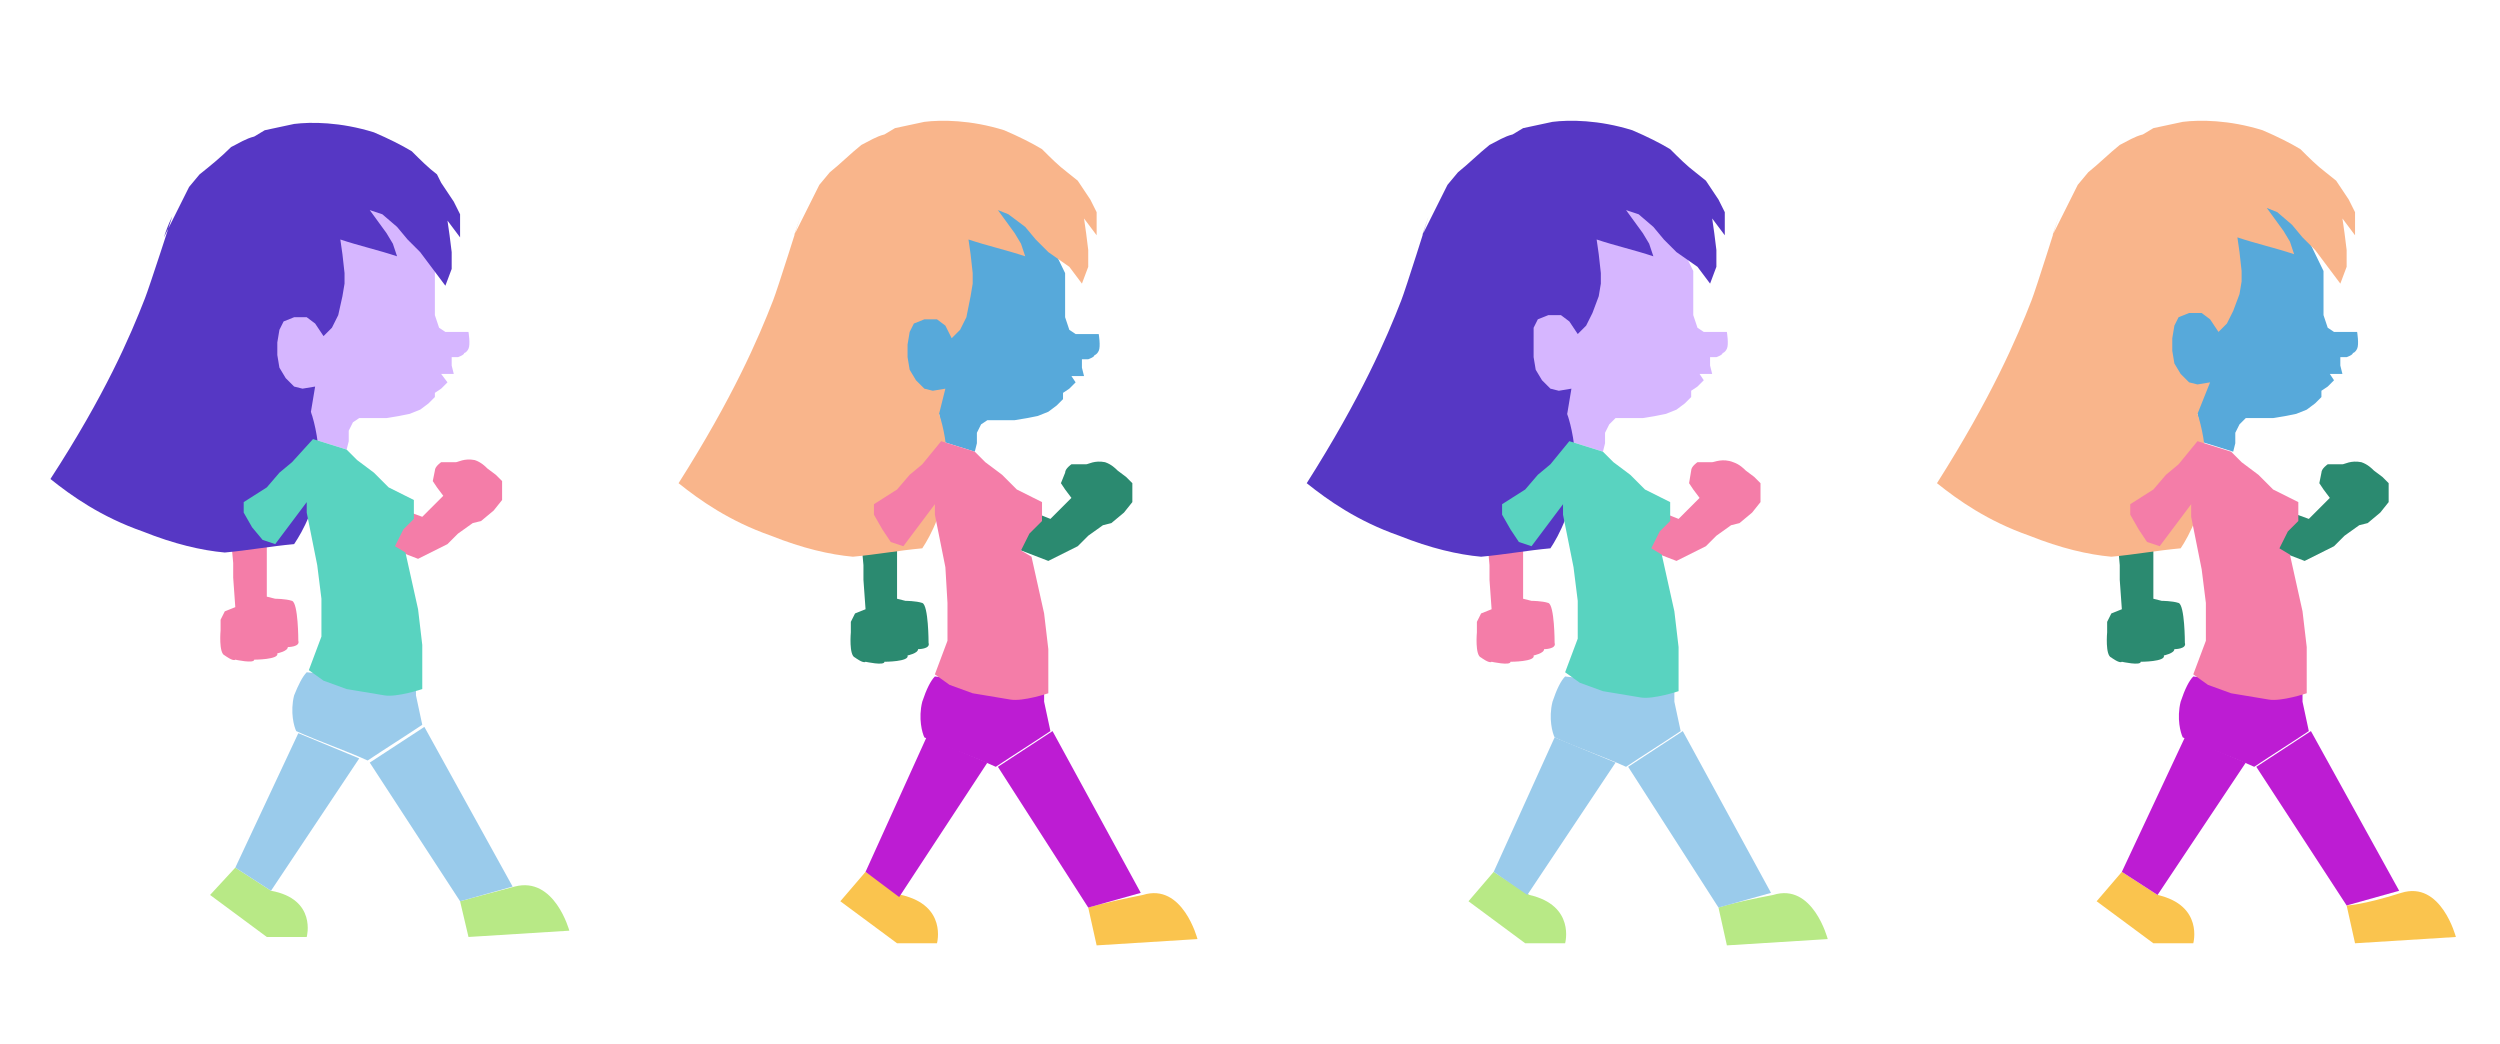 
<svg version="1.1" xmlns="http://www.w3.org/2000/svg" xmlns:xlink="http://www.w3.org/1999/xlink" x="0px" y="0px"
	 viewBox="0 0 119 49.7" style="enable-background:new 0 0 119 49.7;" xml:space="preserve">
	 	<defs>
			<style type="text/css">
				#face13 {
					fill: #D6B6FF;
					animation-iteration-count: infinite;
				    animation-direction: reverse;
				    animation: face1 2.5s infinite ease-in-out;
				}

				@keyframes face1 {
					0% {
						fill: #D6B6FF;
					}
					100% {
						fill: #57A9DA
					}
				}

				#face24 {
				 	fill: #57A9DA;
				 	animation-iteration-count: infinite;
				    animation-direction: reverse;
				    animation: face2 2.5s infinite ease-in-out;
				}

				@keyframes face2 {
					0% {
						fill: #57A9DA;
					}
					100% {
						fill: #D6B6FF;
					}
				}

				#hair13 {
					fill: #5637C4;
					animation-iteration-count: infinite;
				    animation-direction: reverse;
				    animation: hair1 2.5s infinite ease-in-out;
				}
			

			    @keyframes hair1 {
			    	0% {
			    		fill: #5637C4;
			    	}
			    	100% {
						fill: #F9B58B;

			    	}
			    }

				#hair24 {
					fill: #F9B58B;
					animation-iteration-count: infinite;
				    animation-direction: reverse;
				    animation: hair2 2.5s infinite ease-in-out;
				}

				@keyframes hair2 {
					0% {
			    		fill: #F9B58B;
			    	}
			    	100% {
						fill: #5637C4;

			    	}
				}

				#pants13 {
					fill:#9ACBEB;
					animation-iteration-count: infinite;
				    animation-direction: reverse;
				    animation: pants1 2.5s infinite ease-in-out;
				}

				@keyframes pants1 {
					0% {
						fill:#9ACBEB;
					}
					100% {
						fill:#BD1CD3;
					}
				}

				#pants24{
					fill:#BD1CD3;
					animation-iteration-count: infinite;
				    animation-direction: reverse;
				    animation: pants2 2.5s infinite ease-in-out;
				}

				@keyframes pants2 {
					0% {
						fill:#BD1CD3;
					}
					100% {
						fill:#9ACBEB;
					}
				}
					

				#shoes13 {
					fill: #B8E986;
					animation-iteration-count: infinite;
				    animation-direction: reverse;
				    animation: shoes1 2.5s infinite ease-in-out;
				}

				@keyframes shoes1 {
					0% {
						fill:#B8E986;
					}
					100% {
						fill: #FAC44E;
					}
				}

				#shoes24 {
					fill: #FAC44E;
					animation-iteration-count: infinite;
				    animation-direction: reverse;
				    animation: shoes2 2.5s infinite ease-in-out;
				}

				@keyframes shoes2 {
					0% {
						fill: #FAC44E;
					}
					100% {
						fill:#B8E986;
					}
				}
		
				#torso13{
					fill:#59D3C0;
					animation-iteration-count: infinite;
				    animation-direction: reverse;
				    animation: torso1 2.5s infinite ease-in-out;
				}

				@keyframes torso1 {
					0% {
						fill: #59D3C0;
					}
					100% {
						fill: #F47DA8;
					}

				}

				#torso24 {
					fill:#F47DA8;
					animation-iteration-count: infinite;
				    animation-direction: reverse;
				    animation: torso2 2.5s infinite ease-in-out;
				}

				@keyframes torso2 {
					0% {
						fill: #F47DA8;
					}
					100% {
						fill: #59D3C0;
					}
				}

				#arm24 {
					fill:#2B8A70;
					animation-iteration-count: infinite;
				    animation-direction: reverse;
				    animation: arm2 2.5s infinite ease-in-out;
				}

				@keyframes arm2 {
					0% {
						fill:#2B8A70;
					}
					100% {
						fill:#F47DA8;
					}
				}

				#arm13 {
					fill:#F47DA8;
					animation-iteration-count: infinite;
				    animation-direction: reverse;
				    animation: arm1 2.5s infinite ease-in-out;
				}

				@keyframes arm1 {
					0% {
					 	fill:#F47DA8;
					}
					100% {
						fill:#2B8A70;
					}
				}

			
			</style>
		</defs>
		<g id="face24">
			<path class="st0" d="M104.6,19.7l0.1,0.5v0.5V21l1.6,0.5l0.1-0.4v-0.5l0.2-0.4l0.3-0.3l0.4,0h0.5l0.4,0l0.6-0.1l0.5-0.1l0.5-0.2
				l0.4-0.3l0.3-0.3v-0.3l0.3-0.2l0.3-0.3l-0.2-0.3h0.6l-0.1-0.4l0-0.4h0.3c0,0,0.3-0.1,0.3-0.2c0,0,0.1,0,0.2-0.2s0-0.8,0-0.8
				c0,0-0.8,0-0.8,0h0c0,0-0.2,0-0.3,0l-0.3-0.2l-0.2-0.6l0-0.5l0-0.7l0-0.9l-1.7-3.5h-2.5l-1.4,1.1l-0.9,1.4l-1,1.9l-0.5,1.6v1.3v0.8
				l0.8,0.7L104.6,19.7z"/>
			<path class="st0" d="M44.7,19.7l0.1,0.5v0.5V21l1.6,0.5l0.1-0.4v-0.5l0.2-0.4L47,20l0.4,0h0.5l0.4,0l0.6-0.1l0.5-0.1l0.5-0.2
				l0.4-0.3l0.3-0.3v-0.3l0.3-0.2l0.3-0.3l-0.2-0.3h0.6l-0.1-0.4l0-0.4h0.3c0,0,0.3-0.1,0.3-0.2c0,0,0.1,0,0.2-0.2s0-0.8,0-0.8
				c0,0-0.8,0-0.8,0h0c0,0-0.2,0-0.3,0l-0.3-0.2l-0.2-0.6l0-0.5l0-0.7l0-0.9l-1.7-3.5h-2.5l-1.4,1.1L44.2,12l-1,1.9l-0.5,1.6v1.3v0.8
				l0.8,0.7L44.7,19.7z"/>
		</g>
		<g id="face13">
			<path class="st0" d="M74.6,19.7l0.1,0.5v0.5V21l1.6,0.5l0.1-0.4v-0.5l0.2-0.4l0.3-0.3l0.4,0h0.5l0.4,0l0.6-0.1l0.5-0.1l0.5-0.2
				l0.4-0.3l0.3-0.3v-0.3l0.3-0.2l0.3-0.3l-0.2-0.3h0.6l-0.1-0.4l0-0.4h0.3c0,0,0.3-0.1,0.3-0.2c0,0,0.1,0,0.2-0.2
				c0.1-0.2,0-0.8,0-0.8c0,0-0.8,0-0.8,0l0,0c0,0-0.2,0-0.3,0l-0.3-0.2l-0.2-0.6l0-0.5l0-0.7l0-0.9l-1.7-3.5h-2.5L75,10.6L74.1,12
				l-1,1.9l-0.5,1.6v1.3v0.8l0.8,0.7L74.6,19.7z"/>
			<path class="st0" d="M14.8,19.6l0.1,0.5v0.5v0.3l1.6,0.5l0.1-0.4v-0.5l0.2-0.4l0.3-0.2l0.4,0h0.5l0.4,0l0.6-0.1l0.5-0.1l0.5-0.2
				l0.4-0.3l0.3-0.3v-0.2l0.3-0.2l0.3-0.3L21,17.8h0.6l-0.1-0.4l0-0.4h0.3c0,0,0.3-0.1,0.3-0.2c0,0,0.1,0,0.2-0.2c0.1-0.2,0-0.8,0-0.8
				c0,0-0.8,0-0.8,0h0c0,0-0.2,0-0.3,0l-0.3-0.2l-0.2-0.6l0-0.5l0-0.7l0-0.9L19,9.4h-2.5l-1.4,1.1L14.3,12l-1,1.9l-0.5,1.5v1.3v0.8
				l0.8,0.7L14.8,19.6z"/>
		</g>
		<g id="shoes24">
			<path class="st1" d="M111.7,43.1l0.4,1.8l4.8-0.3c0,0-0.7-2.7-2.6-2.1S111.7,43.1,111.7,43.1"/>
			<path class="st1" d="M101,41.5l-1.2,1.4l2.7,2h1.9c0,0,0.5-1.8-1.7-2.3"/>
			<path class="st1" d="M51.8,43.2l0.4,1.8l4.8-0.3c0,0-0.7-2.7-2.6-2.1C52.4,43,51.8,43.2,51.8,43.2"/>
			<path class="st1" d="M41.2,41.5l-1.2,1.4l2.7,2h1.9c0,0,0.5-1.8-1.7-2.3"/>
		</g>
		<g id="shoes13">
			<path class="st1" d="M21.9,42.9l0.4,1.7l4.8-0.3c0,0-0.7-2.6-2.6-2.1S21.9,42.9,21.9,42.9"/>
			<path class="st1" d="M11.2,41.3L10,42.6l2.7,2h1.9c0,0,0.5-1.8-1.7-2.2"/>
			<path class="st1" d="M81.8,43.2l0.4,1.8l4.8-0.3c0,0-0.7-2.7-2.6-2.1C82.3,43,81.8,43.2,81.8,43.2"/>
			<path class="st1" d="M71.1,41.5l-1.2,1.4l2.7,2h1.9c0,0,0.5-1.8-1.7-2.3"/>
		</g>
		<g id="pants24">
			<path class="st2" d="M104.4,32.2c-0.2,0.2-0.4,0.6-0.6,1.2c-0.2,0.8,0,1.5,0.1,1.7c1.1,0.5,2.3,0.9,3.4,1.4
				c0.9-0.6,1.7-1.1,2.6-1.7c-0.1-0.5-0.2-0.9-0.3-1.4v-0.6L104.4,32.2z"/>
			<polygon class="st2" points="107.4,36.5 110,34.8 114.2,42.4 111.7,43.1 	"/>
			<polygon class="st2" points="104,35.1 106.9,36.3 102.7,42.6 101,41.5 	"/>
			<path class="st2" d="M44.5,32.2c-0.2,0.2-0.4,0.6-0.6,1.2c-0.2,0.8,0,1.5,0.1,1.7c1.1,0.5,2.3,0.9,3.4,1.4c0.9-0.6,1.7-1.1,2.6-1.7
				c-0.1-0.5-0.2-0.9-0.3-1.4v-0.6L44.5,32.2z"/>
			<polygon class="st2" points="47.5,36.5 50.1,34.8 54.3,42.5 51.8,43.2 	"/>
			<polygon class="st2" points="44.1,35.1 47,36.3 42.8,42.7 41.2,41.5 	"/>
		</g>
		<g id="pants13">
			<path class="st2" d="M14.6,32c-0.2,0.2-0.4,0.6-0.6,1.1c-0.2,0.8,0,1.5,0.1,1.7c1.1,0.5,2.3,0.9,3.4,1.4c0.9-0.6,1.7-1.1,2.6-1.7
				c-0.1-0.5-0.2-0.9-0.3-1.4v-0.6L14.6,32z"/>
			<polygon class="st2" points="17.6,36.3 20.2,34.6 24.4,42.2 21.9,42.9 	"/>
			<polygon class="st2" points="14.2,34.9 17.1,36.1 12.9,42.4 11.2,41.3 	"/>
			<path class="st2" d="M74.5,32.2c-0.2,0.2-0.4,0.6-0.6,1.2c-0.2,0.8,0,1.5,0.1,1.7c1.1,0.5,2.3,0.9,3.4,1.4c0.9-0.6,1.7-1.1,2.6-1.7
				c-0.1-0.5-0.2-0.9-0.3-1.4v-0.6L74.5,32.2z"/>
			<polygon class="st2" points="77.5,36.5 80.1,34.8 84.3,42.5 81.8,43.2 	"/>
			<polygon class="st2" points="74,35.1 76.9,36.3 72.7,42.6 71.1,41.5 	"/>
		</g>
		<g id="arm24">
			<path class="st0" d="M108.8,24.3l-1,1.1l0.6,0.8l1.3,0.5l1.4-0.7l0.5-0.5l0.7-0.5l0.4-0.1l0.6-0.5l0.4-0.5V23l-0.3-0.3l-0.4-0.3
				c-0.1-0.1-0.3-0.3-0.6-0.4c-0.5-0.1-0.8,0.1-0.9,0.1l-0.7,0c0,0-0.3,0.2-0.3,0.4l-0.1,0.5l0.2,0.3l0.3,0.4l-1,1L108.8,24.3z"/>
			<path class="st0" d="M101.7,24.3l-0.9,1.1v0.4l0.1,1.1v0.7L101,29l-0.5,0.2l-0.2,0.4v0.5c0,0-0.1,1.1,0.2,1.2c0,0,0.4,0.3,0.5,0.2
				c0,0,0.9,0.2,0.9,0c0,0,1.2,0,1.1-0.3c0,0,0.5-0.1,0.5-0.3c0,0,0.6,0,0.5-0.3c0,0,0-1.8-0.3-1.9c-0.3-0.1-0.8-0.1-0.8-0.1l-0.4-0.1
				v-1.6V26l0.2-0.4L101.7,24.3z"/>
			<path class="st0" d="M49,24.3l-1,1.1l0.6,0.8l1.3,0.5l1.4-0.7l0.5-0.5l0.7-0.5l0.4-0.1l0.6-0.5l0.4-0.5V23l-0.3-0.3l-0.4-0.3
				c-0.1-0.1-0.3-0.3-0.6-0.4c-0.5-0.1-0.8,0.1-0.9,0.1l-0.7,0c0,0-0.3,0.2-0.3,0.4L50.5,23l0.2,0.3l0.3,0.4l-1,1L49,24.3z"/>
			<path class="st0" d="M41.8,24.3L41,25.4v0.4l0.1,1.1v0.7l0.1,1.4l-0.5,0.2l-0.2,0.4v0.5c0,0-0.1,1.1,0.2,1.2c0,0,0.4,0.3,0.5,0.2
				c0,0,0.9,0.2,0.9,0c0,0,1.2,0,1.1-0.3c0,0,0.5-0.1,0.5-0.3c0,0,0.6,0,0.5-0.3c0,0,0-1.8-0.3-1.9s-0.8-0.1-0.8-0.1l-0.4-0.1v-1.6
				v-1.2l0.2-0.4L41.8,24.3z"/>
		</g>
		<g id="arm13">
			<path class="st0" d="M19,24.2l-1,1.1l0.6,0.8l1.3,0.5l1.4-0.7l0.5-0.5l0.7-0.5l0.4-0.1l0.6-0.5l0.4-0.5v-0.9l-0.3-0.3l-0.4-0.3
				c-0.1-0.1-0.3-0.3-0.6-0.4c-0.5-0.1-0.8,0.1-0.9,0.1L21,22c0,0-0.3,0.2-0.3,0.4l-0.1,0.5l0.2,0.3l0.3,0.4l-1,1L19,24.2z"/>
			<path class="st0" d="M11.9,24.2L11,25.3v0.4l0.1,1.1v0.7l0.1,1.4l-0.5,0.2l-0.2,0.4v0.5c0,0-0.1,1.1,0.2,1.2c0,0,0.4,0.3,0.5,0.2
				c0,0,0.9,0.2,0.9,0c0,0,1.2,0,1.1-0.3c0,0,0.5-0.1,0.5-0.3c0,0,0.6,0,0.5-0.3c0,0,0-1.8-0.3-1.9c-0.3-0.1-0.8-0.1-0.8-0.1l-0.4-0.1
				v-1.6v-1.1l0.2-0.4L11.9,24.2z"/>
			<path class="st0" d="M78.9,24.3l-1,1.1l0.6,0.8l1.3,0.5l1.4-0.7l0.5-0.5l0.7-0.5l0.4-0.1l0.6-0.5l0.4-0.5V23l-0.3-0.3l-0.4-0.3
				c-0.1-0.1-0.3-0.3-0.6-0.4C82,21.8,81.6,22,81.5,22l-0.7,0c0,0-0.3,0.2-0.3,0.4L80.4,23l0.2,0.3l0.3,0.4l-1,1L78.9,24.3z"/>
			<path class="st0" d="M71.7,24.3l-0.9,1.1v0.4l0.1,1.1v0.7l0.1,1.4l-0.5,0.2l-0.2,0.4v0.5c0,0-0.1,1.1,0.2,1.2c0,0,0.4,0.3,0.5,0.2
				c0,0,0.9,0.2,0.9,0c0,0,1.2,0,1.1-0.3c0,0,0.5-0.1,0.5-0.3c0,0,0.6,0,0.5-0.3c0,0,0-1.8-0.3-1.9c-0.3-0.1-0.8-0.1-0.8-0.1l-0.4-0.1
				v-1.6v-1.2l0.2-0.4L71.7,24.3z"/>
		</g>
		<g id="hair24">
			<path class="st3" d="M104.6,19.7c0.2,0.6,0.4,1.5,0.4,2.7c-0.1,1.8-0.8,3.1-1.2,3.7c-1.1,0.1-2.2,0.3-3.3,0.4
				c-1.1-0.1-2.4-0.4-3.9-1c-2-0.7-3.4-1.7-4.4-2.5c2.6-4.1,3.8-6.9,4.5-8.7c0.2-0.5,1.3-4,1.3-4l0,0c-0.1,0.3-0.2,0.6-0.3,0.9
				c0.4-0.8,0.8-1.6,1.2-2.4l0.5-0.6c0.5-0.4,1-0.9,1.5-1.3c0.4-0.2,0.7-0.4,1.1-0.5l0.5-0.3c0.5-0.1,0.9-0.2,1.4-0.3
				c0.8-0.1,2.2-0.1,3.8,0.4c0.7,0.3,1.3,0.6,1.8,0.9c0.4,0.4,0.8,0.8,1.2,1.1l0.5,0.4l0.6,0.9l0.3,0.6v0.5v0.6l-0.6-0.8l0.1,0.7
				l0.1,0.8l0,0.8l-0.3,0.8l-0.6-0.8l-0.6-0.8l-0.6-0.6l-0.5-0.6l-0.7-0.6l-0.5-0.2l0.8,1.1l0.3,0.5l0.2,0.6c-0.9-0.3-1.8-0.5-2.7-0.8
				l0.1,0.7l0.1,0.9v0.5l-0.1,0.6l-0.3,0.8l-0.3,0.6l-0.4,0.4l-0.4-0.6l-0.4-0.3l-0.6,0l-0.5,0.2l-0.2,0.4l-0.1,0.6l0,0.6l0.1,0.6
				l0.3,0.5l0.4,0.4l0.4,0.1l0.6-0.1L104.6,19.7z"/>
			<g>
				<path class="st3" d="M44.7,19.7c0.2,0.6,0.4,1.5,0.4,2.7c-0.1,1.8-0.8,3.1-1.2,3.7c-1.1,0.1-2.2,0.3-3.3,0.4
					c-1.1-0.1-2.4-0.4-3.9-1c-2-0.7-3.4-1.7-4.4-2.5c2.6-4.1,3.8-6.9,4.5-8.7c0.2-0.5,1.3-4,1.3-4l0,0c-0.1,0.3-0.2,0.6-0.3,0.9
					c0.4-0.8,0.8-1.6,1.2-2.4l0.5-0.6c0.5-0.4,1-0.9,1.5-1.3c0.4-0.2,0.7-0.4,1.1-0.5l0.5-0.3c0.5-0.1,0.9-0.2,1.4-0.3
					c0.8-0.1,2.2-0.1,3.8,0.4c0.7,0.3,1.3,0.6,1.8,0.9c0.4,0.4,0.8,0.8,1.2,1.1l0.5,0.4l0.6,0.9l0.3,0.6v0.5v0.6l-0.6-0.8l0.1,0.7
					l0.1,0.8l0,0.8l-0.3,0.8l-0.6-0.8L49.9,12l-0.6-0.6l-0.5-0.6L48,10.2L47.5,10l0.8,1.1l0.3,0.5l0.2,0.6c-0.9-0.3-1.8-0.5-2.7-0.8
					l0.1,0.7l0.1,0.9v0.5l-0.1,0.6L46,15.1l-0.3,0.6l-0.4,0.4L45,15.5l-0.4-0.3l-0.6,0l-0.5,0.2l-0.2,0.4l-0.1,0.6l0,0.6l0.1,0.6
					l0.3,0.5l0.4,0.4l0.4,0.1l0.6-0.1L44.7,19.7z"/>
			</g>
		</g>
		<g id="hair13">
			<path class="st3" d="M74.6,19.7c0.2,0.6,0.4,1.5,0.4,2.7c-0.1,1.8-0.8,3.1-1.2,3.7c-1.1,0.1-2.2,0.3-3.3,0.4
				c-1.1-0.1-2.4-0.4-3.9-1c-2-0.7-3.4-1.7-4.4-2.5c2.6-4.1,3.8-6.9,4.5-8.7c0.2-0.5,1.3-4,1.3-4l0,0c-0.1,0.3-0.2,0.6-0.3,0.9
				c0.4-0.8,0.8-1.6,1.2-2.4l0.5-0.6c0.5-0.4,1-0.9,1.5-1.3c0.4-0.2,0.7-0.4,1.1-0.5l0.5-0.3c0.5-0.1,0.9-0.2,1.4-0.3
				c0.8-0.1,2.2-0.1,3.8,0.4c0.7,0.3,1.3,0.6,1.8,0.9c0.4,0.4,0.8,0.8,1.2,1.1l0.5,0.4l0.6,0.9l0.3,0.6v0.5v0.6l-0.6-0.8l0.1,0.7
				l0.1,0.8l0,0.8l-0.3,0.8l-0.6-0.8L79.8,12l-0.6-0.6l-0.5-0.6l-0.7-0.6L77.4,10l0.8,1.1l0.3,0.5l0.2,0.6c-0.9-0.3-1.8-0.5-2.7-0.8
				l0.1,0.7l0.1,0.9v0.5l-0.1,0.6l-0.3,0.8l-0.3,0.6l-0.4,0.4l-0.4-0.6l-0.4-0.3l-0.6,0l-0.5,0.2l-0.2,0.4L73,16.4l0,0.6l0.1,0.6
				l0.3,0.5l0.4,0.4l0.4,0.1l0.6-0.1L74.6,19.7z"/>
			<path class="st3" d="M14.8,19.6c0.2,0.6,0.4,1.5,0.4,2.7c-0.1,1.8-0.8,3-1.2,3.6c-1.1,0.1-2.2,0.3-3.3,0.4c-1.1-0.1-2.4-0.4-3.9-1
				c-2-0.7-3.4-1.7-4.4-2.5c2.6-4,3.8-6.8,4.5-8.6c0.2-0.5,1.3-3.9,1.3-3.9l0,0C8,10.7,7.9,11,7.8,11.3c0.4-0.8,0.8-1.6,1.2-2.4
				l0.5-0.6c0.5-0.4,1-0.8,1.5-1.3c0.4-0.2,0.7-0.4,1.1-0.5l0.5-0.3c0.5-0.1,0.9-0.2,1.4-0.3c0.8-0.1,2.2-0.1,3.8,0.4
				c0.7,0.3,1.3,0.6,1.8,0.9c0.4,0.4,0.8,0.8,1.2,1.1L21,8.7l0.6,0.9l0.3,0.6v0.5v0.6l-0.6-0.8l0.1,0.7l0.1,0.8l0,0.8l-0.3,0.8
				l-0.6-0.8L20,12l-0.6-0.6l-0.5-0.6l-0.7-0.6L17.6,10l0.8,1.1l0.3,0.5l0.2,0.6c-0.9-0.3-1.8-0.5-2.7-0.8l0.1,0.7l0.1,0.9v0.5
				l-0.1,0.6L16.1,15l-0.3,0.6L15.4,16l-0.4-0.6l-0.4-0.3l-0.6,0l-0.5,0.2l-0.2,0.4l-0.1,0.6l0,0.6l0.1,0.6l0.3,0.5l0.4,0.4l0.4,0.1
				l0.6-0.1L14.8,19.6z"/>
		</g>
		<g id="torso24">
			<path class="torso" d="M44.8,21l1.6,0.5l0.5,0.5l0.8,0.6l0.7,0.7l0.8,0.4l0.4,0.2v0.9L49,25.4l-0.4,0.8l0.5,0.3l0.6,2.7l0.2,1.7v1.1
				v1c0,0-1.2,0.4-1.8,0.3c-0.6-0.1-1.8-0.3-1.8-0.3l-1.1-0.4l-0.7-0.5l0.6-1.6l0-1.8L45,27l-0.5-2.5v-0.5L43,26l-0.6-0.2l-0.4-0.6
				l-0.4-0.7v-0.5l1.1-0.7l0.6-0.7l0.6-0.5L44.8,21z"/>
			<path class="torso" d="M104.6,21l1.6,0.5l0.5,0.5l0.8,0.6l0.7,0.7l0.8,0.4l0.4,0.2v0.9l-0.5,0.5l-0.4,0.8l0.5,0.3l0.6,2.7l0.2,1.7V32
				v1c0,0-1.2,0.4-1.8,0.3c-0.6-0.1-1.8-0.3-1.8-0.3l-1.1-0.4l-0.7-0.5l0.6-1.6l0-1.8l-0.2-1.6l-0.5-2.5V24l-1.5,2l-0.6-0.2l-0.4-0.6
				l-0.4-0.7V24l1.1-0.7l0.6-0.7l0.6-0.5L104.6,21z"/>
		</g>
		<g id="torso13">
			<path class="torso" d="M74.7,21l1.6,0.5l0.5,0.5l0.8,0.6l0.7,0.7l0.8,0.4l0.4,0.2v0.9l-0.5,0.5l-0.4,0.8l0.5,0.3l0.6,2.7l0.2,1.7v1.1
				v1c0,0-1.2,0.4-1.8,0.3s-1.8-0.3-1.8-0.3l-1.1-0.4l-0.7-0.5l0.6-1.6l0-1.8L74.9,27l-0.5-2.5v-0.5l-1.5,2l-0.6-0.2l-0.4-0.6
				l-0.4-0.7v-0.5l1.1-0.7l0.6-0.7l0.6-0.5L74.7,21z"/>
			<path class="torso" d="M14.9,20.9l1.6,0.5l0.5,0.5l0.8,0.6l0.7,0.7l0.8,0.4l0.4,0.2v0.9l-0.5,0.5l-0.4,0.8l0.5,0.3l0.6,2.7l0.2,1.7
				v1.1v1c0,0-1.2,0.4-1.8,0.3s-1.8-0.3-1.8-0.3l-1.1-0.4l-0.7-0.5l0.6-1.6l0-1.8l-0.2-1.6l-0.5-2.5v-0.5l-1.5,2l-0.6-0.2L12,25.1
				l-0.4-0.7v-0.5l1.1-0.7l0.6-0.7l0.6-0.5L14.9,20.9z"/>
		</g>
</svg>
